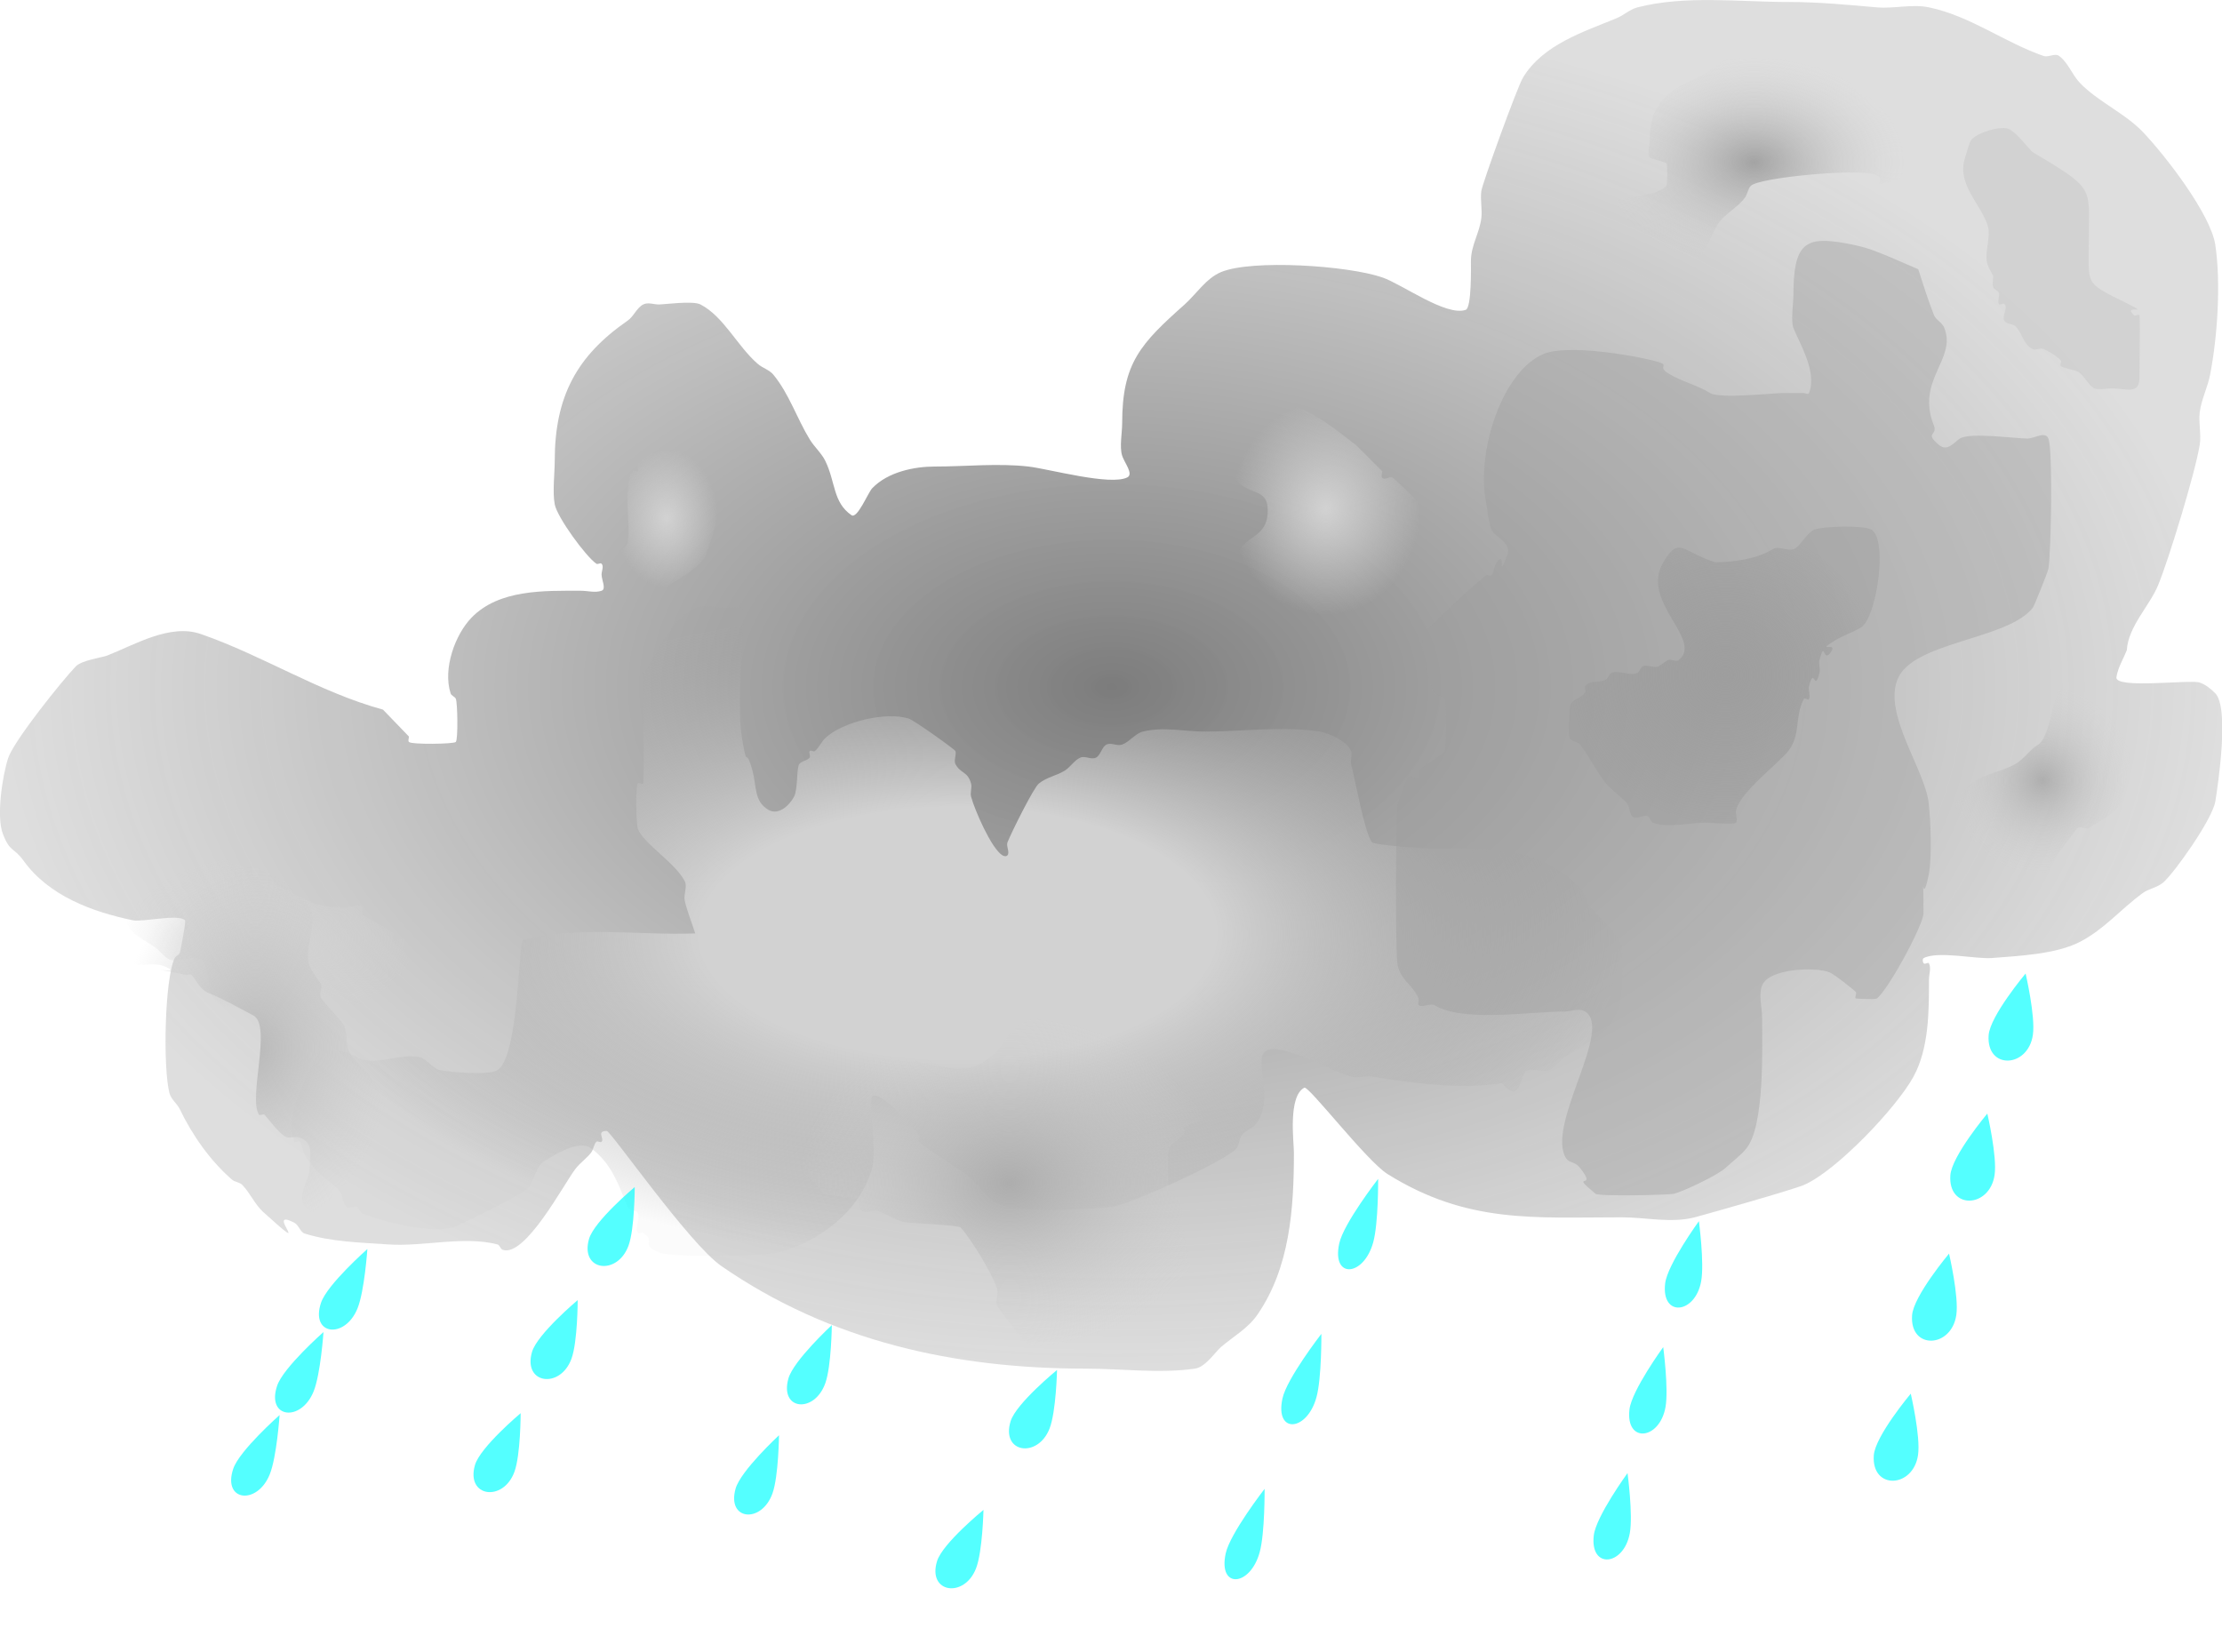<?xml version="1.0" encoding="UTF-8" standalone="no"?>
<!-- Created with Inkscape (http://www.inkscape.org/) -->

<svg
   width="187.127"
   height="139.177"
   viewBox="0 0 49.511 36.824"
   version="1.1"
   id="svg5"
   inkscape:version="1.2.1 (9c6d41e410, 2022-07-14)"
   sodipodi:docname="newrainy.svg"
   xmlns:inkscape="http://www.inkscape.org/namespaces/inkscape"
   xmlns:sodipodi="http://sodipodi.sourceforge.net/DTD/sodipodi-0.dtd"
   xmlns:xlink="http://www.w3.org/1999/xlink"
   xmlns="http://www.w3.org/2000/svg"
   xmlns:svg="http://www.w3.org/2000/svg">
  <sodipodi:namedview
     id="namedview7"
     pagecolor="#ffffff"
     bordercolor="#000000"
     borderopacity="0.25"
     inkscape:showpageshadow="2"
     inkscape:pageopacity="0.0"
     inkscape:pagecheckerboard="0"
     inkscape:deskcolor="#d1d1d1"
     inkscape:document-units="mm"
     showgrid="false"
     inkscape:zoom="4.217999"
     inkscape:cx="48.008546"
     inkscape:cy="63.063078"
     inkscape:window-width="1920"
     inkscape:window-height="1017"
     inkscape:window-x="-8"
     inkscape:window-y="-8"
     inkscape:window-maximized="1"
     inkscape:current-layer="layer1"
     showguides="true">
    <sodipodi:guide
       position="2.129,19.082"
       orientation="0,-1"
       id="guide342"
       inkscape:locked="false" />
    <sodipodi:guide
       position="25.548,86.856"
       orientation="1,0"
       id="guide344"
       inkscape:locked="false" />
  </sodipodi:namedview>
  <defs
     id="defs2">
    <inkscape:path-effect
       effect="skeletal"
       id="path-effect321"
       is_visible="true"
       lpeversion="1"
       pattern="#path525"
       copytype="repeated_stretched"
       prop_scale="0.8"
       scale_y_rel="false"
       spacing="0.9"
       normal_offset="0"
       tang_offset="0"
       prop_units="false"
       vertical_pattern="false"
       hide_knot="false"
       fuse_tolerance="0" />
    <inkscape:path-effect
       effect="skeletal"
       id="path-effect300"
       is_visible="true"
       lpeversion="1"
       pattern="#path525"
       copytype="repeated_stretched"
       prop_scale="0.74"
       scale_y_rel="false"
       spacing="1.4"
       normal_offset="0"
       tang_offset="0"
       prop_units="false"
       vertical_pattern="false"
       hide_knot="false"
       fuse_tolerance="0" />
    <inkscape:path-effect
       effect="skeletal"
       id="path-effect1156"
       is_visible="true"
       lpeversion="1"
       pattern="#path525"
       copytype="repeated"
       prop_scale="0.89"
       scale_y_rel="false"
       spacing="1.6"
       normal_offset="0"
       tang_offset="0"
       prop_units="false"
       vertical_pattern="false"
       hide_knot="false"
       fuse_tolerance="0" />
    <inkscape:path-effect
       effect="skeletal"
       id="path-effect1074"
       is_visible="true"
       lpeversion="1"
       pattern="#path525"
       copytype="repeated"
       prop_scale="0.83"
       scale_y_rel="false"
       spacing="0.8"
       normal_offset="0"
       tang_offset="0"
       prop_units="false"
       vertical_pattern="false"
       hide_knot="false"
       fuse_tolerance="0" />
    <inkscape:path-effect
       effect="skeletal"
       id="path-effect993"
       is_visible="true"
       lpeversion="1"
       pattern="#path525"
       copytype="repeated"
       prop_scale="0.9"
       scale_y_rel="false"
       spacing="0.9"
       normal_offset="0"
       tang_offset="0"
       prop_units="false"
       vertical_pattern="false"
       hide_knot="false"
       fuse_tolerance="0" />
    <inkscape:path-effect
       effect="skeletal"
       id="path-effect904"
       is_visible="true"
       lpeversion="1"
       pattern="#path525"
       copytype="repeated_stretched"
       prop_scale="0.82"
       scale_y_rel="false"
       spacing="0.1"
       normal_offset="0"
       tang_offset="0"
       prop_units="false"
       vertical_pattern="false"
       hide_knot="false"
       fuse_tolerance="0" />
    <inkscape:path-effect
       effect="skeletal"
       id="path-effect709"
       is_visible="true"
       lpeversion="1"
       pattern="#path525"
       copytype="repeated_stretched"
       prop_scale="1"
       scale_y_rel="false"
       spacing="1.2"
       normal_offset="0"
       tang_offset="0.2"
       prop_units="false"
       vertical_pattern="false"
       hide_knot="false"
       fuse_tolerance="0" />
    <linearGradient
       inkscape:collect="always"
       id="linearGradient2006">
      <stop
         style="stop-color:#b9b9b9;stop-opacity:1;"
         offset="0"
         id="stop2002" />
      <stop
         style="stop-color:#cccccc;stop-opacity:0;"
         offset="1"
         id="stop2004" />
    </linearGradient>
    <linearGradient
       inkscape:collect="always"
       id="linearGradient1049">
      <stop
         style="stop-color:#a3a3a3;stop-opacity:0.758;"
         offset="0"
         id="stop1045" />
      <stop
         style="stop-color:#d2d2d2;stop-opacity:0;"
         offset="1"
         id="stop1047" />
    </linearGradient>
    <linearGradient
       inkscape:collect="always"
       id="linearGradient1039">
      <stop
         style="stop-color:#989898;stop-opacity:0.832;"
         offset="0"
         id="stop1035" />
      <stop
         style="stop-color:#d2d2d2;stop-opacity:0;"
         offset="1"
         id="stop1037" />
    </linearGradient>
    <linearGradient
       inkscape:collect="always"
       id="linearGradient966">
      <stop
         style="stop-color:#adadad;stop-opacity:1;"
         offset="0"
         id="stop962" />
      <stop
         style="stop-color:#d2d2d2;stop-opacity:0;"
         offset="1"
         id="stop964" />
    </linearGradient>
    <linearGradient
       inkscape:collect="always"
       id="linearGradient5562">
      <stop
         style="stop-color:#9e9e9e;stop-opacity:1;"
         offset="0"
         id="stop5558" />
      <stop
         style="stop-color:#989898;stop-opacity:0.382;"
         offset="1"
         id="stop5560" />
    </linearGradient>
    <linearGradient
       inkscape:collect="always"
       id="linearGradient5381">
      <stop
         style="stop-color:#d2d2d2;stop-opacity:1;"
         offset="0"
         id="stop5377" />
      <stop
         style="stop-color:#d2d2d2;stop-opacity:0;"
         offset="1"
         id="stop5379" />
    </linearGradient>
    <linearGradient
       inkscape:collect="always"
       id="linearGradient5371">
      <stop
         style="stop-color:#d2d2d2;stop-opacity:1;"
         offset="0"
         id="stop5367" />
      <stop
         style="stop-color:#d2d2d2;stop-opacity:0;"
         offset="1"
         id="stop5369" />
    </linearGradient>
    <linearGradient
       inkscape:collect="always"
       id="linearGradient5361">
      <stop
         style="stop-color:#d2d2d2;stop-opacity:1;"
         offset="0"
         id="stop5357" />
      <stop
         style="stop-color:#d2d2d2;stop-opacity:0;"
         offset="1"
         id="stop5359" />
    </linearGradient>
    <linearGradient
       inkscape:collect="always"
       id="linearGradient5347">
      <stop
         style="stop-color:#d2d2d2;stop-opacity:1;"
         offset="0.387"
         id="stop5343" />
      <stop
         style="stop-color:#a1a1a1;stop-opacity:0.039;"
         offset="1"
         id="stop5345" />
    </linearGradient>
    <linearGradient
       inkscape:collect="always"
       id="linearGradient5311">
      <stop
         style="stop-color:#7c7c7c;stop-opacity:1;"
         offset="0"
         id="stop5307" />
      <stop
         style="stop-color:#c8c8c8;stop-opacity:0.608;"
         offset="1"
         id="stop5309" />
    </linearGradient>
    <radialGradient
       inkscape:collect="always"
       xlink:href="#linearGradient5311"
       id="radialGradient5315"
       cx="108.541"
       cy="118.704"
       fx="108.541"
       fy="118.704"
       r="75.739"
       gradientTransform="matrix(0.327,0,0,0.202,-3.468,103.691)"
       gradientUnits="userSpaceOnUse" />
    <radialGradient
       inkscape:collect="always"
       xlink:href="#linearGradient5347"
       id="radialGradient5349"
       cx="98.043"
       cy="124.422"
       fx="98.043"
       fy="124.422"
       r="45.36"
       gradientTransform="matrix(0.327,0,0,0.16,-3.468,113.25)"
       gradientUnits="userSpaceOnUse" />
    <radialGradient
       inkscape:collect="always"
       xlink:href="#linearGradient5361"
       id="radialGradient5363"
       cx="123.132"
       cy="101.459"
       fx="123.132"
       fy="101.459"
       r="6.468"
       gradientTransform="matrix(0.327,0,0,0.368,-3.468,86.349)"
       gradientUnits="userSpaceOnUse" />
    <radialGradient
       inkscape:collect="always"
       xlink:href="#linearGradient5371"
       id="radialGradient5373"
       cx="78.204"
       cy="102.025"
       fx="78.204"
       fy="102.025"
       r="3.509"
       gradientTransform="matrix(0.327,0,0,0.44,-3.468,79.017)"
       gradientUnits="userSpaceOnUse" />
    <radialGradient
       inkscape:collect="always"
       xlink:href="#linearGradient5381"
       id="radialGradient5383"
       cx="51.126"
       cy="124.701"
       fx="51.126"
       fy="124.701"
       r="9.993"
       gradientTransform="matrix(0.327,0,0,0.186,-3.468,110.082)"
       gradientUnits="userSpaceOnUse" />
    <radialGradient
       inkscape:collect="always"
       xlink:href="#linearGradient5562"
       id="radialGradient5564"
       cx="150.35"
       cy="110.516"
       fx="150.35"
       fy="110.516"
       r="10.59"
       gradientTransform="matrix(0.327,0,0,0.314,-3.468,92.695)"
       gradientUnits="userSpaceOnUse" />
    <radialGradient
       inkscape:collect="always"
       xlink:href="#linearGradient966"
       id="radialGradient968"
       cx="29.754"
       cy="144.591"
       fx="29.754"
       fy="144.591"
       r="4.702"
       gradientTransform="matrix(1,0,0,0.786,0,25.069)"
       gradientUnits="userSpaceOnUse" />
    <radialGradient
       inkscape:collect="always"
       xlink:href="#linearGradient1039"
       id="radialGradient1041"
       cx="46.338"
       cy="115.951"
       fx="46.338"
       fy="115.951"
       r="3.352"
       gradientTransform="matrix(1,0,0,0.698,0,35.043)"
       gradientUnits="userSpaceOnUse" />
    <radialGradient
       inkscape:collect="always"
       xlink:href="#linearGradient1049"
       id="radialGradient1051"
       cx="52.77"
       cy="134.1"
       fx="52.77"
       fy="134.1"
       r="2.03"
       gradientTransform="matrix(1,0,0,1.032,0,-8.646)"
       gradientUnits="userSpaceOnUse" />
    <radialGradient
       inkscape:collect="always"
       xlink:href="#linearGradient2006"
       id="radialGradient2008"
       cx="12.943"
       cy="136.69"
       fx="12.943"
       fy="136.69"
       r="3.061"
       gradientTransform="matrix(1,0,0,1.321,0,-44.86)"
       gradientUnits="userSpaceOnUse" />
  </defs>
  <g
     inkscape:label="Layer 1"
     inkscape:groupmode="layer"
     id="layer1"
     transform="translate(-7.253,-112.357)">
    <path
       style="fill:url(#radialGradient5315);fill-opacity:1;stroke-width:0.088"
       d="m 15.784,128.171 c -1.421,-0.389 -2.682,-1.209 -4.059,-1.685 -0.686,-0.237 -1.474,0.243 -2.088,0.482 -0.105,0.041 -0.562,0.101 -0.696,0.241 -0.303,0.315 -1.384,1.661 -1.508,2.047 -0.124,0.385 -0.267,1.294 -0.116,1.685 0.162,0.421 0.236,0.286 0.464,0.602 0.566,0.783 1.53,1.136 2.436,1.324 0.213,0.044 1.017,-0.149 1.16,0 0.024,0.025 -0.102,0.679 -0.116,0.722 -0.017,0.054 -0.092,0.07 -0.116,0.12 -0.226,0.469 -0.263,2.452 -0.116,3.01 0.037,0.14 0.17,0.232 0.232,0.361 0.272,0.565 0.673,1.144 1.16,1.565 0.066,0.057 0.171,0.057 0.232,0.12 0.175,0.182 0.278,0.433 0.464,0.602 1.207,1.096 -0.01,-0.126 0.696,0.241 0.098,0.051 0.127,0.208 0.232,0.241 0.597,0.186 1.234,0.198 1.856,0.241 0.78,0.054 1.685,-0.195 2.436,0 0.053,0.014 0.064,0.102 0.116,0.12 0.504,0.174 1.363,-1.468 1.624,-1.806 0.102,-0.133 0.245,-0.228 0.348,-0.361 0.054,-0.07 0.055,-0.177 0.116,-0.241 0.027,-0.028 0.089,0.028 0.116,0 0.069,-0.072 -0.125,-0.241 0.116,-0.241 0.088,0 1.84,2.517 2.552,3.01 2.434,1.684 5.212,2.287 8.119,2.287 0.768,0 1.67,0.114 2.436,0 0.235,-0.035 0.444,-0.364 0.58,-0.482 0.273,-0.236 0.598,-0.411 0.812,-0.722 0.723,-1.05 0.812,-2.361 0.812,-3.612 0,-0.227 -0.137,-1.253 0.232,-1.445 0.096,-0.05 1.39,1.636 1.856,1.926 1.78,1.108 3.258,0.963 5.219,0.963 0.541,0 1.099,0.136 1.624,0 0.214,-0.056 2.179,-0.611 2.436,-0.722 0.716,-0.31 2.051,-1.709 2.436,-2.408 0.349,-0.634 0.348,-1.468 0.348,-2.167 0,-0.12 0.052,-0.253 0,-0.361 -0.017,-0.036 -0.089,0.028 -0.116,0 -0.027,-0.028 -0.035,-0.102 0,-0.12 0.314,-0.163 1.176,0.026 1.508,0 0.587,-0.047 1.434,-0.082 1.972,-0.361 0.54,-0.28 0.894,-0.715 1.392,-1.083 0.141,-0.104 0.331,-0.126 0.464,-0.241 0.249,-0.215 1.096,-1.41 1.16,-1.806 0.066,-0.409 0.313,-2.083 0,-2.408 -0.099,-0.102 -0.216,-0.195 -0.348,-0.241 -0.21,-0.073 -1.899,0.151 -1.856,-0.12 0.034,-0.213 0.152,-0.402 0.232,-0.602 0.032,-0.53 0.506,-0.985 0.696,-1.445 0.239,-0.578 0.828,-2.509 0.928,-3.13 0.038,-0.237 -0.029,-0.483 0,-0.722 0.035,-0.29 0.177,-0.556 0.232,-0.843 0.165,-0.856 0.242,-2.04 0.116,-2.889 -0.103,-0.694 -1.141,-2.027 -1.624,-2.528 -0.399,-0.414 -0.989,-0.665 -1.392,-1.083 -0.175,-0.182 -0.262,-0.453 -0.464,-0.602 -0.094,-0.07 -0.238,0.038 -0.348,0 -0.864,-0.299 -1.639,-0.894 -2.552,-1.083 -0.379,-0.079 -0.775,0.033 -1.16,0 -0.665,-0.058 -1.297,-0.12 -1.972,-0.12 -1.082,0 -2.306,-0.154 -3.363,0.12 -0.168,0.043 -0.303,0.174 -0.464,0.241 -0.72,0.299 -1.64,0.582 -2.088,1.324 -0.127,0.21 -0.903,2.351 -0.928,2.528 -0.027,0.199 0.024,0.403 0,0.602 -0.042,0.345 -0.232,0.604 -0.232,0.963 0,0.115 0.019,1.037 -0.116,1.083 -0.437,0.151 -1.417,-0.571 -1.856,-0.722 -0.772,-0.267 -2.907,-0.406 -3.595,-0.12 -0.333,0.138 -0.559,0.497 -0.812,0.722 -0.984,0.876 -1.392,1.306 -1.392,2.649 0,0.209 -0.063,0.526 0,0.722 0.05,0.157 0.259,0.408 0.116,0.482 -0.374,0.194 -1.747,-0.188 -2.204,-0.241 -0.677,-0.078 -1.408,0 -2.088,0 -0.452,0 -1.041,0.117 -1.392,0.482 -0.097,0.101 -0.332,0.693 -0.464,0.602 -0.413,-0.286 -0.352,-0.731 -0.58,-1.204 -0.086,-0.179 -0.244,-0.312 -0.348,-0.482 -0.288,-0.47 -0.462,-1.021 -0.812,-1.445 -0.091,-0.11 -0.241,-0.148 -0.348,-0.241 -0.454,-0.393 -0.757,-1.055 -1.276,-1.324 -0.171,-0.089 -0.799,0 -0.928,0 -0.116,0 -0.244,-0.054 -0.348,0 -0.147,0.076 -0.211,0.267 -0.348,0.361 -1.136,0.786 -1.624,1.693 -1.624,3.13 0,0.259 -0.052,0.692 0,0.963 0.056,0.291 0.69,1.16 0.928,1.324 0.032,0.022 0.089,-0.028 0.116,0 0.055,0.057 0,0.161 0,0.241 0,0.12 0.11,0.323 0,0.361 -0.147,0.051 -0.309,0 -0.464,0 -0.803,0 -1.821,-0.036 -2.436,0.602 -0.365,0.379 -0.64,1.136 -0.464,1.685 0.017,0.054 0.092,0.07 0.116,0.12 0.039,0.081 0.053,0.908 0,0.963 -0.046,0.048 -0.986,0.06 -1.044,0 -0.027,-0.028 0,-0.08 0,-0.12 -0.193,-0.201 -0.387,-0.401 -0.58,-0.602 z"
       id="path245" />
    <path
       style="fill:url(#radialGradient5349);fill-opacity:1;stroke-width:0.097"
       d="m 22.743,133.159 c -1.276,0.048 -2.577,-0.177 -3.827,0.145 -0.122,0.032 -0.093,2.598 -0.58,2.902 -0.204,0.128 -1.119,0.033 -1.276,0 -0.171,-0.036 -0.294,-0.248 -0.464,-0.29 -0.401,-0.1 -1.033,0.225 -1.392,0 -0.264,-0.165 -0.491,-0.145 -0.812,-0.145 -0.207,0.42 -0.839,1.383 -0.58,2.031 0.017,0.043 0.089,-0.034 0.116,0 0.061,0.076 0.068,0.2 0.116,0.29 0.169,0.317 0.455,0.525 0.696,0.726 0.045,0.038 0.077,0.097 0.116,0.145 0.039,0.097 0.044,0.23 0.116,0.29 0.064,0.054 0.159,-0.03 0.232,0 0.052,0.022 0.064,0.123 0.116,0.145 0.43,0.179 1.608,0.49 2.088,0.29 0.163,-0.068 1.494,-0.708 1.624,-0.871 0.131,-0.164 0.156,-0.46 0.348,-0.58 0.199,-0.125 0.772,-0.494 1.044,-0.29 0.445,0.334 0.592,0.757 0.812,1.306 0.039,0.097 0.193,0.048 0.232,0.145 0.052,0.13 -0.082,0.333 0,0.435 0.027,0.034 0.081,-0.022 0.116,0 0.299,0.187 -0.077,0.258 0.348,0.435 0.311,0.13 2.378,0.072 2.668,0 0.843,-0.211 1.823,-0.894 2.088,-1.886 0.1,-0.376 -0.084,-1.543 0,-1.596 0.203,-0.127 0.904,0.696 1.044,0.871 0.027,0.034 -0.027,0.111 0,0.145 0.077,0.097 0.929,0.635 1.044,0.726 0.21,0.164 0.374,0.409 0.58,0.58 0.407,0.34 2.338,0.18 2.668,0.145 0.379,-0.04 2.564,-1.031 2.783,-1.306 0.061,-0.076 0.055,-0.214 0.116,-0.29 0.099,-0.123 0.261,-0.154 0.348,-0.29 0.534,-0.834 -0.636,-2.098 1.044,-1.451 0.351,0.135 0.686,0.332 1.044,0.435 0.151,0.043 0.31,-0.024 0.464,0 0.924,0.145 1.957,0.293 2.899,0.145 0.445,0.524 0.376,-0.239 0.58,-0.29 0.152,-0.038 0.315,0.053 0.464,0 0.134,-0.048 0.228,-0.2 0.348,-0.29 0.549,-0.412 1.276,-0.525 1.276,-1.596 0,-0.035 0.035,-0.783 0,-0.871 -0.163,-0.409 -0.458,-0.573 -0.696,-0.871 -0.099,-0.123 -0.123,-0.326 -0.232,-0.435 -0.978,-0.979 -2.084,-0.871 -3.247,-0.871 -0.107,0 -1.335,-0.074 -1.392,-0.145 -0.163,-0.204 -0.373,-1.399 -0.464,-1.741 -0.024,-0.092 0.035,-0.204 0,-0.29 -0.093,-0.233 -0.53,-0.409 -0.696,-0.435 -0.818,-0.128 -1.73,0 -2.552,0 -0.464,0 -0.937,-0.114 -1.392,0 -0.17,0.042 -0.298,0.231 -0.464,0.29 -0.112,0.04 -0.24,-0.054 -0.348,0 -0.102,0.051 -0.13,0.239 -0.232,0.29 -0.108,0.054 -0.238,-0.046 -0.348,0 -0.132,0.055 -0.223,0.212 -0.348,0.29 -0.186,0.116 -0.407,0.146 -0.58,0.29 -0.118,0.098 -0.605,1.079 -0.696,1.306 -0.035,0.086 0.055,0.222 0,0.29 -0.027,0.034 -0.081,0.022 -0.116,0 -0.249,-0.156 -0.621,-1.023 -0.696,-1.306 -0.024,-0.092 0.024,-0.198 0,-0.29 -0.074,-0.279 -0.231,-0.216 -0.348,-0.435 -0.043,-0.081 0.024,-0.198 0,-0.29 -0.01,-0.036 -0.919,-0.686 -1.044,-0.726 -0.504,-0.157 -1.464,0.068 -1.856,0.435 -0.087,0.082 -0.141,0.214 -0.232,0.29 -0.032,0.027 -0.089,-0.034 -0.116,0 -0.027,0.034 0.027,0.111 0,0.145 -0.061,0.076 -0.171,0.069 -0.232,0.145 -0.065,0.081 -0.028,0.561 -0.116,0.726 -0.112,0.211 -0.361,0.427 -0.58,0.29 -0.315,-0.197 -0.249,-0.499 -0.348,-0.871 -0.155,-0.58 -0.111,0.029 -0.232,-0.726 -0.108,-0.676 0,-1.481 0,-2.177 0,-0.111 0.066,-0.642 0,-0.726 -0.031,-0.038 -0.3,0 -0.348,0 -0.204,0 -0.502,-0.081 -0.696,0 -0.425,0.177 -0.811,0.869 -1.044,1.306 -0.198,0.372 -0.116,-0.186 -0.116,0.58 0,0.125 0.031,1.993 0,2.031 -0.027,0.034 -0.089,-0.034 -0.116,0 -0.061,0.076 -0.036,0.926 0,1.016 0.133,0.332 0.817,0.735 1.044,1.161 0.064,0.121 -0.032,0.296 0,0.435 0.057,0.25 0.155,0.484 0.232,0.726 z"
       id="path5317" />
    <path
       style="fill:#9e9e9e;fill-opacity:0.408;stroke-width:0.097"
       d="m 49.998,118.358 c -0.348,-0.145 -0.691,-0.309 -1.044,-0.435 -0.19,-0.068 -0.385,-0.11 -0.58,-0.145 -0.896,-0.16 -1.16,-0.006 -1.16,1.161 0,0.174 -0.061,0.573 0,0.726 0.14,0.349 0.533,0.987 0.348,1.451 -0.017,0.043 -0.077,0 -0.116,0 -0.155,0 -0.309,0 -0.464,0 -0.215,0 -1.41,0.134 -1.624,0 -0.279,-0.174 -0.645,-0.259 -0.928,-0.435 -0.295,-0.184 0.119,-0.173 -0.348,-0.29 -0.528,-0.132 -1.916,-0.362 -2.436,-0.145 -0.907,0.378 -1.512,2.156 -1.276,3.337 0.039,0.193 0.045,0.402 0.116,0.58 0.062,0.156 0.467,0.283 0.348,0.58 -0.241,0.604 0.008,-0.155 -0.232,0.145 -0.061,0.076 -0.055,0.214 -0.116,0.29 -0.027,0.034 -0.081,-0.022 -0.116,0 -0.148,0.092 -1.318,1.168 -1.392,1.306 -0.128,0.24 0.136,1.185 0.232,1.306 0.058,0.072 0.174,0.072 0.232,0.145 0.054,0.068 0.029,1.124 0,1.161 -0.087,0.109 -0.517,0.356 -0.58,0.435 -0.027,0.034 0.027,0.111 0,0.145 -0.055,0.069 -0.177,-0.068 -0.232,0 -0.033,0.041 -0.211,0.501 -0.232,0.58 -0.045,0.168 -0.06,3.404 0,3.628 0.093,0.348 0.346,0.431 0.464,0.726 0.017,0.043 -0.027,0.111 0,0.145 0.054,0.067 0.278,-0.044 0.348,0 0.627,0.392 2.132,0.145 2.899,0.145 0.155,0 0.326,-0.086 0.464,0 0.613,0.383 -0.783,2.395 -0.464,3.192 0.089,0.222 0.207,0.113 0.348,0.29 0.428,0.535 -0.278,0.059 0.348,0.58 0.071,0.059 1.602,0.029 1.74,0 0.196,-0.041 0.986,-0.417 1.16,-0.58 0.155,-0.145 0.327,-0.264 0.464,-0.435 0.408,-0.511 0.348,-2.246 0.348,-2.902 0,-0.242 -0.086,-0.509 0,-0.726 0.154,-0.385 1.2,-0.419 1.508,-0.29 0.104,0.043 0.55,0.398 0.58,0.435 0.027,0.034 -0.035,0.123 0,0.145 0.006,0.003 0.416,0.03 0.464,0 0.22,-0.138 0.998,-1.544 1.044,-1.886 0,-1.517 -0.069,0.056 0.116,-0.871 0.08,-0.401 0.04,-1.245 0,-1.596 -0.086,-0.753 -1.012,-1.967 -0.696,-2.757 0.339,-0.849 2.437,-0.873 3.015,-1.596 0.031,-0.039 0.336,-0.796 0.348,-0.871 0.061,-0.38 0.102,-2.648 0,-2.902 -0.069,-0.173 -0.309,0 -0.464,0 -0.285,0 -1.281,-0.142 -1.508,0 -0.122,0.076 -0.275,0.302 -0.464,0.145 -0.339,-0.283 -0.024,-0.205 -0.116,-0.435 -0.408,-1.021 0.515,-1.469 0.232,-2.177 -0.049,-0.122 -0.183,-0.168 -0.232,-0.29 -0.115,-0.288 -0.244,-0.691 -0.348,-1.016 z"
       id="path5351" />
    <path
       style="fill:url(#radialGradient968);fill-opacity:1;stroke-width:0.089"
       d="m 27.614,135.992 c -0.271,0 -0.542,-0.021 -0.812,0 -0.472,0.036 -0.828,0.018 -1.16,0.372 -0.054,0.057 0.035,0.297 0,0.372 -0.313,0.67 -1.019,1.423 -0.232,1.985 0.091,0.065 0.128,0.211 0.232,0.248 0.101,0.036 0.652,0.093 0.696,0.124 0.072,0.051 0.044,0.197 0.116,0.248 0.116,0.083 0.232,-0.041 0.348,0 0.198,0.07 0.378,0.194 0.58,0.248 0.106,0.029 1.224,0.069 1.276,0.124 0.225,0.241 0.711,1.04 0.812,1.365 0.037,0.118 -0.043,0.257 0,0.372 0.02,0.052 0.598,0.833 0.696,0.868 0.454,0.162 1.153,0 1.624,0 0.411,0 1.013,0.119 1.392,-0.124 0.239,-0.153 0.256,-0.3 0.348,-0.496 0.265,-0.568 -0.048,0.526 0.232,-0.372 0.122,-0.39 -0.036,-1.022 -0.116,-1.365 -0.061,-0.26 -0.004,-0.63 -0.116,-0.868 -0.049,-0.105 -0.205,-0.135 -0.232,-0.248 -0.02,-0.086 -0.038,-0.746 0,-0.868 0.052,-0.166 0.257,-0.226 0.348,-0.372 0.021,-0.035 -0.032,-0.101 0,-0.124 0.102,-0.072 0.239,-0.066 0.348,-0.124 0.483,-0.258 -0.124,0.008 0.116,-0.248 0.061,-0.065 0.171,-0.059 0.232,-0.124 0.027,-0.029 -0.012,-0.085 0,-0.124 0.132,-0.424 0.212,-0.517 -0.116,-0.868 -0.932,-0.996 -1.96,-0.992 -3.247,-0.992 -1.554,0 -0.965,0.578 -1.972,1.116 -0.308,0.165 -1.155,-0.073 -1.392,-0.124 z"
       id="path5353" />
    <path
       style="fill:url(#radialGradient5363);fill-opacity:1;stroke-width:0.097"
       d="m 37.472,122.276 c -0.317,-0.215 -1.644,-1.426 -2.204,-0.726 -0.027,0.034 0.017,0.102 0,0.145 -0.078,0.194 -0.277,0.201 -0.348,0.29 -0.027,0.034 0.027,0.111 0,0.145 -0.027,0.034 -0.089,-0.034 -0.116,0 -0.045,0.056 -0.202,0.511 -0.116,0.726 0.247,0.618 0.812,0.289 0.812,0.871 0,0.643 -0.499,0.523 -0.696,1.016 -0.035,0.086 0,0.193 0,0.29 0,0.593 0.126,0.514 0.464,0.726 0.049,0.03 0.077,0.097 0.116,0.145 0,0.048 -0.035,0.123 0,0.145 0.181,0.113 0.737,0 0.928,0 0.437,0 0.91,0.084 1.276,-0.145 0.155,-0.097 0.425,0.097 0.58,0 0.192,-0.12 0.216,-0.416 0.348,-0.58 0.24,-0.3 -0.009,0.459 0.232,-0.145 0.069,-0.173 -0.037,-0.393 0,-0.58 0.013,-0.066 0.099,-0.08 0.116,-0.145 0.026,-0.099 0.045,-0.757 0,-0.871 -0.033,-0.083 -0.507,-0.535 -0.58,-0.58 -0.069,-0.043 -0.177,0.069 -0.232,0 -0.027,-0.034 0,-0.097 0,-0.145 -0.193,-0.193 -0.387,-0.387 -0.58,-0.58 z"
       id="path5355" />
    <path
       style="fill:url(#radialGradient5373);fill-opacity:1;stroke-width:0.097"
       d="m 22.627,122.421 c -0.523,-0.011 -0.841,-0.108 -1.16,0.29 -0.027,0.034 0.027,0.111 0,0.145 -0.027,0.034 -0.089,-0.034 -0.116,0 -0.119,0.148 -0.116,0.501 -0.116,0.726 0,0.21 0.053,0.673 0,0.871 -0.07,0.265 -0.426,0.094 -0.232,0.58 0.017,0.043 0.079,-0.015 0.116,0 0.244,0.102 0.48,0.345 0.696,0.435 0.191,0.08 0.305,-0.046 0.464,-0.145 0.175,-0.109 0.607,-0.358 0.696,-0.58 0.07,-0.176 0.178,-0.523 0.232,-0.726 0.029,-0.109 0.056,-1.105 0,-1.161 -0.176,-0.176 -0.387,-0.29 -0.58,-0.435 z"
       id="path5365" />
    <path
       style="fill:url(#radialGradient5383);fill-opacity:1;stroke-width:0.097"
       d="m 13.233,131.998 c -0.387,-0.193 -0.759,-0.437 -1.16,-0.58 -0.219,-0.078 -1.689,-0.091 -1.972,0.145 -0.175,0.146 -0.116,0.346 -0.116,0.58 0,0.918 0.091,0.928 0.696,1.306 0.115,0.072 0.228,0.24 0.348,0.29 0.191,0.08 0.516,-0.113 0.696,0 0.272,0.17 0.045,0.841 0.464,1.016 0.271,0.113 1.473,0.083 1.74,0 0.193,-0.06 0.7,-0.288 0.928,-0.145 0.049,0.03 0.077,0.097 0.116,0.145 0.116,0 0.238,-0.046 0.348,0 0.037,0.015 -0.027,0.111 0,0.145 0.163,0.204 0.679,0.145 0.928,0.145 0.077,0 0.177,0.068 0.232,0 0.043,-0.053 0.033,-0.748 0,-0.871 -0.075,-0.281 -0.137,-0.489 -0.232,-0.726 -0.017,-0.043 0.035,-0.123 0,-0.145 -0.069,-0.043 -0.163,0.043 -0.232,0 -0.035,-0.022 0.027,-0.111 0,-0.145 -0.091,-0.114 -0.604,-0.321 -0.696,-0.435 -0.027,-0.034 0.027,-0.111 0,-0.145 -0.082,-0.103 -0.232,0 -0.348,0 -0.901,0 -0.934,-0.244 -1.74,-0.58 z"
       id="path5375" />
    <path
       style="fill:url(#radialGradient5564);fill-opacity:1;stroke-width:0.097"
       d="m 45.475,124.888 c -0.753,-0.236 -0.799,-0.602 -1.16,0 -0.524,0.874 0.894,1.721 0.348,2.177 -0.064,0.054 -0.157,-0.024 -0.232,0 -0.084,0.026 -0.15,0.111 -0.232,0.145 -0.098,0.041 -0.256,-0.057 -0.348,0 -0.049,0.03 -0.064,0.123 -0.116,0.145 -0.174,0.072 -0.406,-0.073 -0.58,0 -0.052,0.022 -0.067,0.115 -0.116,0.145 -0.143,0.089 -0.351,0.003 -0.464,0.145 -0.027,0.034 0.027,0.111 0,0.145 -0.163,0.204 -0.348,0.101 -0.348,0.435 0,0.112 -0.034,0.517 0,0.58 0.048,0.09 0.171,0.069 0.232,0.145 0.197,0.246 0.369,0.606 0.58,0.871 0.075,0.093 0.389,0.342 0.464,0.435 0.061,0.076 0.055,0.214 0.116,0.29 0.082,0.103 0.238,-0.046 0.348,0 0.052,0.022 0.064,0.123 0.116,0.145 0.302,0.126 0.85,0 1.16,0 0.035,0 0.678,0.046 0.696,0 0.035,-0.086 -0.024,-0.198 0,-0.29 0.107,-0.402 0.934,-1.023 1.16,-1.306 0.285,-0.357 0.137,-0.765 0.348,-1.161 0.021,-0.04 0.099,0.043 0.116,0 0.035,-0.086 -0.024,-0.198 0,-0.29 0.123,-0.462 0.109,0.171 0.232,-0.29 0.024,-0.092 -0.024,-0.198 0,-0.29 0.121,-0.453 0.077,0.048 0.232,-0.145 0.24,-0.3 -0.367,0.012 0.116,-0.29 0.167,-0.105 0.419,-0.189 0.58,-0.29 0.346,-0.217 0.6,-1.946 0.232,-2.177 -0.164,-0.103 -1.081,-0.081 -1.276,0 -0.171,0.071 -0.321,0.391 -0.464,0.435 -0.15,0.047 -0.326,-0.086 -0.464,0 -0.345,0.216 -0.878,0.29 -1.276,0.29 z"
       id="path5556" />
    <path
       style="fill:url(#radialGradient1041);fill-opacity:1;stroke-width:0.265"
       d="m 47.273,113.612 c -0.376,0 -0.753,0 -1.129,0 -0.629,0 -0.52,0.241 -1.129,0.502 -0.723,0.31 -1.004,0.661 -1.004,1.38 0,0.125 -0.056,0.264 0,0.376 0.008,0.015 0.356,0.105 0.376,0.125 0.02,0.019 0.02,0.482 0,0.502 -0.322,0.322 -1.277,0.191 -1.38,0.502 -0.159,0.478 0.588,0.936 0.878,1.129 0.035,0.023 0.096,-0.03 0.125,0 0.03,0.03 -0.03,0.096 0,0.125 0.064,0.064 0.784,0.031 0.878,0 0.337,-0.112 0.483,-0.638 0.627,-0.878 0.148,-0.247 0.467,-0.388 0.627,-0.627 0.052,-0.078 0.059,-0.185 0.125,-0.251 0.181,-0.181 2.343,-0.39 2.76,-0.251 0.371,0.124 -0.266,0.317 0.502,0.125 0.257,-0.064 0.125,-1.121 0.125,-1.38 0,-0.603 -0.481,-0.369 -0.878,-0.502 -0.168,-0.056 -0.229,-0.278 -0.376,-0.376 -0.344,-0.229 -0.492,-0.374 -1.129,-0.502 z"
       id="path1033" />
    <path
       style="fill:url(#radialGradient1051);fill-opacity:1;stroke-width:0.282"
       d="m 54.8,128.382 c -0.09,-0.086 -1.38,-0.998 -1.631,-0.713 -0.176,0.199 -0.242,1.135 -0.502,1.283 -0.171,0.097 -0.319,0.324 -0.502,0.428 -0.378,0.215 -0.825,0.224 -1.129,0.57 -0.182,0.207 -0.391,0.536 -0.251,0.855 0.238,0.541 0.197,0.255 0.502,0.428 0.016,0.009 0.146,0.368 0.251,0.428 0.022,0.012 1.355,0.156 1.38,0.143 0.037,-0.021 -0.019,-0.1 0,-0.143 0.028,-0.062 0.621,-0.852 0.627,-0.855 0.075,-0.043 0.176,0.043 0.251,0 0.163,-0.092 0.492,-0.274 0.627,-0.428 0.24,-0.273 0.311,-1.623 0.376,-1.995 z"
       id="path1043" />
    <path
       style="fill:#cccccc;fill-opacity:0.669;stroke-width:0.265"
       d="m 52.542,115.744 c 1.391,0.829 1.255,0.776 1.255,1.882 0,1.13 -0.129,1.002 0.878,1.505 0.522,0.261 -0.134,-0.009 0.125,0.251 0.03,0.03 0.096,-0.03 0.125,0 0.018,0.018 0,1.22 0,1.38 0,0.401 -0.276,0.251 -0.627,0.251 -0.084,0 -0.302,0.037 -0.376,0 -0.151,-0.075 -0.226,-0.301 -0.376,-0.376 -0.076,-0.038 -0.324,-0.073 -0.376,-0.125 -0.03,-0.03 0.03,-0.096 0,-0.125 -0.107,-0.107 -0.242,-0.183 -0.376,-0.251 -0.075,-0.037 -0.176,0.037 -0.251,0 -0.208,-0.104 -0.234,-0.36 -0.376,-0.502 -0.066,-0.066 -0.199,-0.048 -0.251,-0.125 -0.07,-0.104 0.089,-0.288 0,-0.376 -0.03,-0.03 -0.107,0.037 -0.125,0 -0.037,-0.075 0.026,-0.172 0,-0.251 -0.019,-0.056 -0.107,-0.069 -0.125,-0.125 -0.026,-0.079 0,-0.167 0,-0.251 -0.042,-0.084 -0.096,-0.162 -0.125,-0.251 -0.088,-0.263 0.088,-0.615 0,-0.878 -0.164,-0.491 -0.695,-0.925 -0.502,-1.505 0.042,-0.125 0.066,-0.258 0.125,-0.376 0.081,-0.163 0.701,-0.369 0.878,-0.251 0.197,0.131 0.335,0.335 0.502,0.502 z"
       id="path1053" />
    <path
       style="fill:url(#radialGradient2008);fill-opacity:1;stroke-width:0.237"
       d="m 11.142,132.474 c 0.32,0.129 -1.376,0.617 -1.255,1.106 0.115,0.462 0.706,0.182 1.004,0.302 0.592,0.237 -0.766,-0.053 0.502,0.201 0.041,0.008 0.096,-0.024 0.125,0 0.083,0.066 0.177,0.322 0.376,0.402 0.329,0.132 0.674,0.327 1.004,0.503 0.419,0.224 -0.118,1.821 0.125,2.211 0.019,0.03 0.096,-0.024 0.125,0 0.027,0.022 0.344,0.461 0.502,0.503 0.079,0.021 0.172,-0.021 0.251,0 0.365,0.097 0.251,0.421 0.251,0.704 0,0.241 -0.276,0.563 -0.125,0.804 0.08,0.128 0.501,0.435 0.627,0.503 0.069,0.037 0.871,0.009 0.878,0 0.073,-0.088 0.066,-0.207 0.125,-0.302 0.329,-0.527 0.136,-0.251 0.251,-0.804 0.181,-0.869 0.126,-1.406 -0.376,-2.211 -0.135,-0.216 -0.39,-0.379 -0.502,-0.603 -0.081,-0.162 -0.024,-0.44 -0.125,-0.603 -0.125,-0.2 -0.374,-0.398 -0.502,-0.603 -0.05,-0.08 0.05,-0.221 0,-0.302 -0.08,-0.129 -0.195,-0.268 -0.251,-0.402 -0.149,-0.358 0.211,-0.969 0,-1.307 -0.128,-0.205 -0.168,-0.135 -0.376,-0.302 -0.03,-0.024 0.023,-0.073 0,-0.101 -0.176,-0.212 -0.903,-0.643 -1.255,-0.503 -0.522,0.209 0.134,-0.007 -0.125,0.201 -0.132,0.106 -0.343,0.122 -0.502,0.201 -0.256,0.128 -0.502,0.268 -0.753,0.402 z"
       id="path2000" />
    <path
       style="fill:#00ffff;fill-opacity:0;stroke-width:0.067"
       d="m 12.083,118.065 c 0,0 -1.091,0.497 -1.289,0.865 -0.354,0.659 0.503,1.019 0.894,0.41 0.218,-0.34 0.395,-1.275 0.395,-1.275 z"
       id="path525"
       sodipodi:nodetypes="cssc"
       class="UnoptimicedTransforms"
       transform="rotate(-130,11.416,118.867)" />
    <path
       style="fill:#00ffff;fill-opacity:0.669;stroke-width:0.265"
       d="m 15.44,140.192 c 0,0 -0.898,0.791 -1.034,1.198 -0.244,0.728 0.533,0.817 0.813,0.126 0.156,-0.386 0.22,-1.323 0.22,-1.323 z m -0.978,1.85 c 0,0 -0.898,0.791 -1.034,1.198 -0.244,0.728 0.533,0.817 0.813,0.126 0.156,-0.386 0.22,-1.323 0.22,-1.323 z m -0.978,1.85 c 0,0 -0.898,0.792 -1.034,1.198 -0.244,0.728 0.533,0.817 0.813,0.126 0.156,-0.386 0.22,-1.323 0.22,-1.323 z"
       id="path686"
       inkscape:path-effect="#path-effect904"
       inkscape:original-d="m 15.470264,140.20788 -2.885452,5.45727"
       class="UnoptimicedTransforms" />
    <path
       style="fill:#00ffff;fill-opacity:0.669;stroke-width:0.265"
       d="m 21.396,138.811 c 0,0 -0.902,0.757 -1.018,1.156 -0.207,0.716 0.63,0.83 0.879,0.152 0.139,-0.378 0.139,-1.308 0.139,-1.308 z m -1.271,2.52 c 0,0 -0.902,0.757 -1.018,1.156 -0.207,0.716 0.63,0.83 0.879,0.152 0.139,-0.378 0.139,-1.308 0.139,-1.308 z m -1.271,2.52 c 0,0 -0.902,0.757 -1.018,1.156 -0.207,0.716 0.63,0.83 0.879,0.152 0.139,-0.378 0.139,-1.308 0.139,-1.308 z"
       id="path688"
       inkscape:path-effect="#path-effect993"
       inkscape:original-d="m 21.429349,138.82788 -3.700906,7.33909"
       class="UnoptimicedTransforms" />
    <path
       style="fill:#00ffff;fill-opacity:0.669;stroke-width:0.265"
       d="m 25.789,141.887 c 0,0 -0.854,0.79 -0.968,1.189 -0.203,0.715 0.581,0.786 0.822,0.106 0.135,-0.379 0.145,-1.295 0.145,-1.295 z m -1.177,2.455 c 0,0 -0.854,0.79 -0.968,1.189 -0.203,0.715 0.581,0.786 0.822,0.106 0.135,-0.379 0.145,-1.295 0.145,-1.295 z"
       id="path690"
       inkscape:path-effect="#path-effect1074"
       inkscape:original-d="m 25.820254,141.90152 -2.948179,6.14727"
       class="UnoptimicedTransforms" />
    <path
       style="fill:#00ffff;fill-opacity:0.669;stroke-width:0.265"
       d="m 30.806,142.888 c 0,0 -0.91,0.744 -1.034,1.141 -0.221,0.712 0.607,0.836 0.868,0.163 0.146,-0.376 0.166,-1.303 0.166,-1.303 z m -1.639,3.118 c 0,0 -0.91,0.744 -1.034,1.141 -0.221,0.712 0.607,0.836 0.868,0.163 0.146,-0.376 0.166,-1.303 0.166,-1.303 z"
       id="path692"
       inkscape:path-effect="#path-effect1156"
       inkscape:original-d="m 30.838432,142.90515 -2.571816,4.89273"
       class="UnoptimicedTransforms" />
    <path
       style="fill:#00ffff;fill-opacity:0.669;stroke-width:0.265"
       d="m 37.961,138.629 c 0,0 -0.771,0.993 -0.867,1.44 -0.173,0.8 0.549,0.74 0.758,-0.029 0.117,-0.429 0.109,-1.411 0.109,-1.411 z m -1.265,3.454 c 0,0 -0.771,0.994 -0.867,1.44 -0.173,0.8 0.549,0.74 0.758,-0.029 0.117,-0.429 0.109,-1.411 0.109,-1.411 z m -1.265,3.454 c 0,0 -0.771,0.994 -0.867,1.44 -0.173,0.8 0.549,0.74 0.758,-0.029 0.117,-0.429 0.109,-1.411 0.109,-1.411 z"
       id="path694"
       inkscape:path-effect="#path-effect300"
       inkscape:original-d="m 37.989334,138.6397 -3.261815,8.90727"
       class="UnoptimicedTransforms" />
    <path
       style="fill:#00ffff;fill-opacity:0.669;stroke-width:0.265"
       d="m 45.108,139.572 c 0,0 -0.702,0.964 -0.752,1.389 -0.089,0.762 0.672,0.682 0.803,-0.052 0.073,-0.409 -0.051,-1.337 -0.051,-1.337 z m -0.795,2.807 c 0,0 -0.702,0.964 -0.752,1.389 -0.089,0.762 0.672,0.682 0.803,-0.052 0.073,-0.409 -0.051,-1.337 -0.051,-1.337 z m -0.795,2.807 c 0,0 -0.702,0.964 -0.752,1.389 -0.089,0.762 0.672,0.682 0.803,-0.052 0.073,-0.409 -0.051,-1.337 -0.051,-1.337 z"
       id="path696"
       inkscape:path-effect="#path-effect321"
       inkscape:original-d="m 45.140236,139.58061 -2.132724,7.52727"
       class="UnoptimicedTransforms" />
    <path
       style="fill:#00ffff;fill-opacity:0.669;stroke-width:0.265"
       d="m 52.387,134.054 c 0,0 -0.794,0.946 -0.823,1.376 -0.053,0.773 0.879,0.732 0.986,-0.01 0.06,-0.414 -0.162,-1.366 -0.162,-1.366 z m -0.853,3.121 c 0,0 -0.794,0.946 -0.823,1.376 -0.053,0.773 0.879,0.732 0.986,-0.01 0.06,-0.414 -0.162,-1.366 -0.162,-1.366 z m -0.853,3.121 c 0,0 -0.794,0.946 -0.823,1.376 -0.053,0.773 0.879,0.732 0.986,-0.01 0.06,-0.414 -0.162,-1.366 -0.162,-1.366 z m -0.853,3.121 c 0,0 -0.794,0.946 -0.823,1.376 -0.053,0.773 0.879,0.732 0.986,-0.01 0.06,-0.414 -0.162,-1.366 -0.162,-1.366 z"
       id="path698"
       inkscape:path-effect="#path-effect709"
       inkscape:original-d="m 52.47932,133.87243 -3.13636,11.47908"
       class="UnoptimicedTransforms" />
  </g>
</svg>
